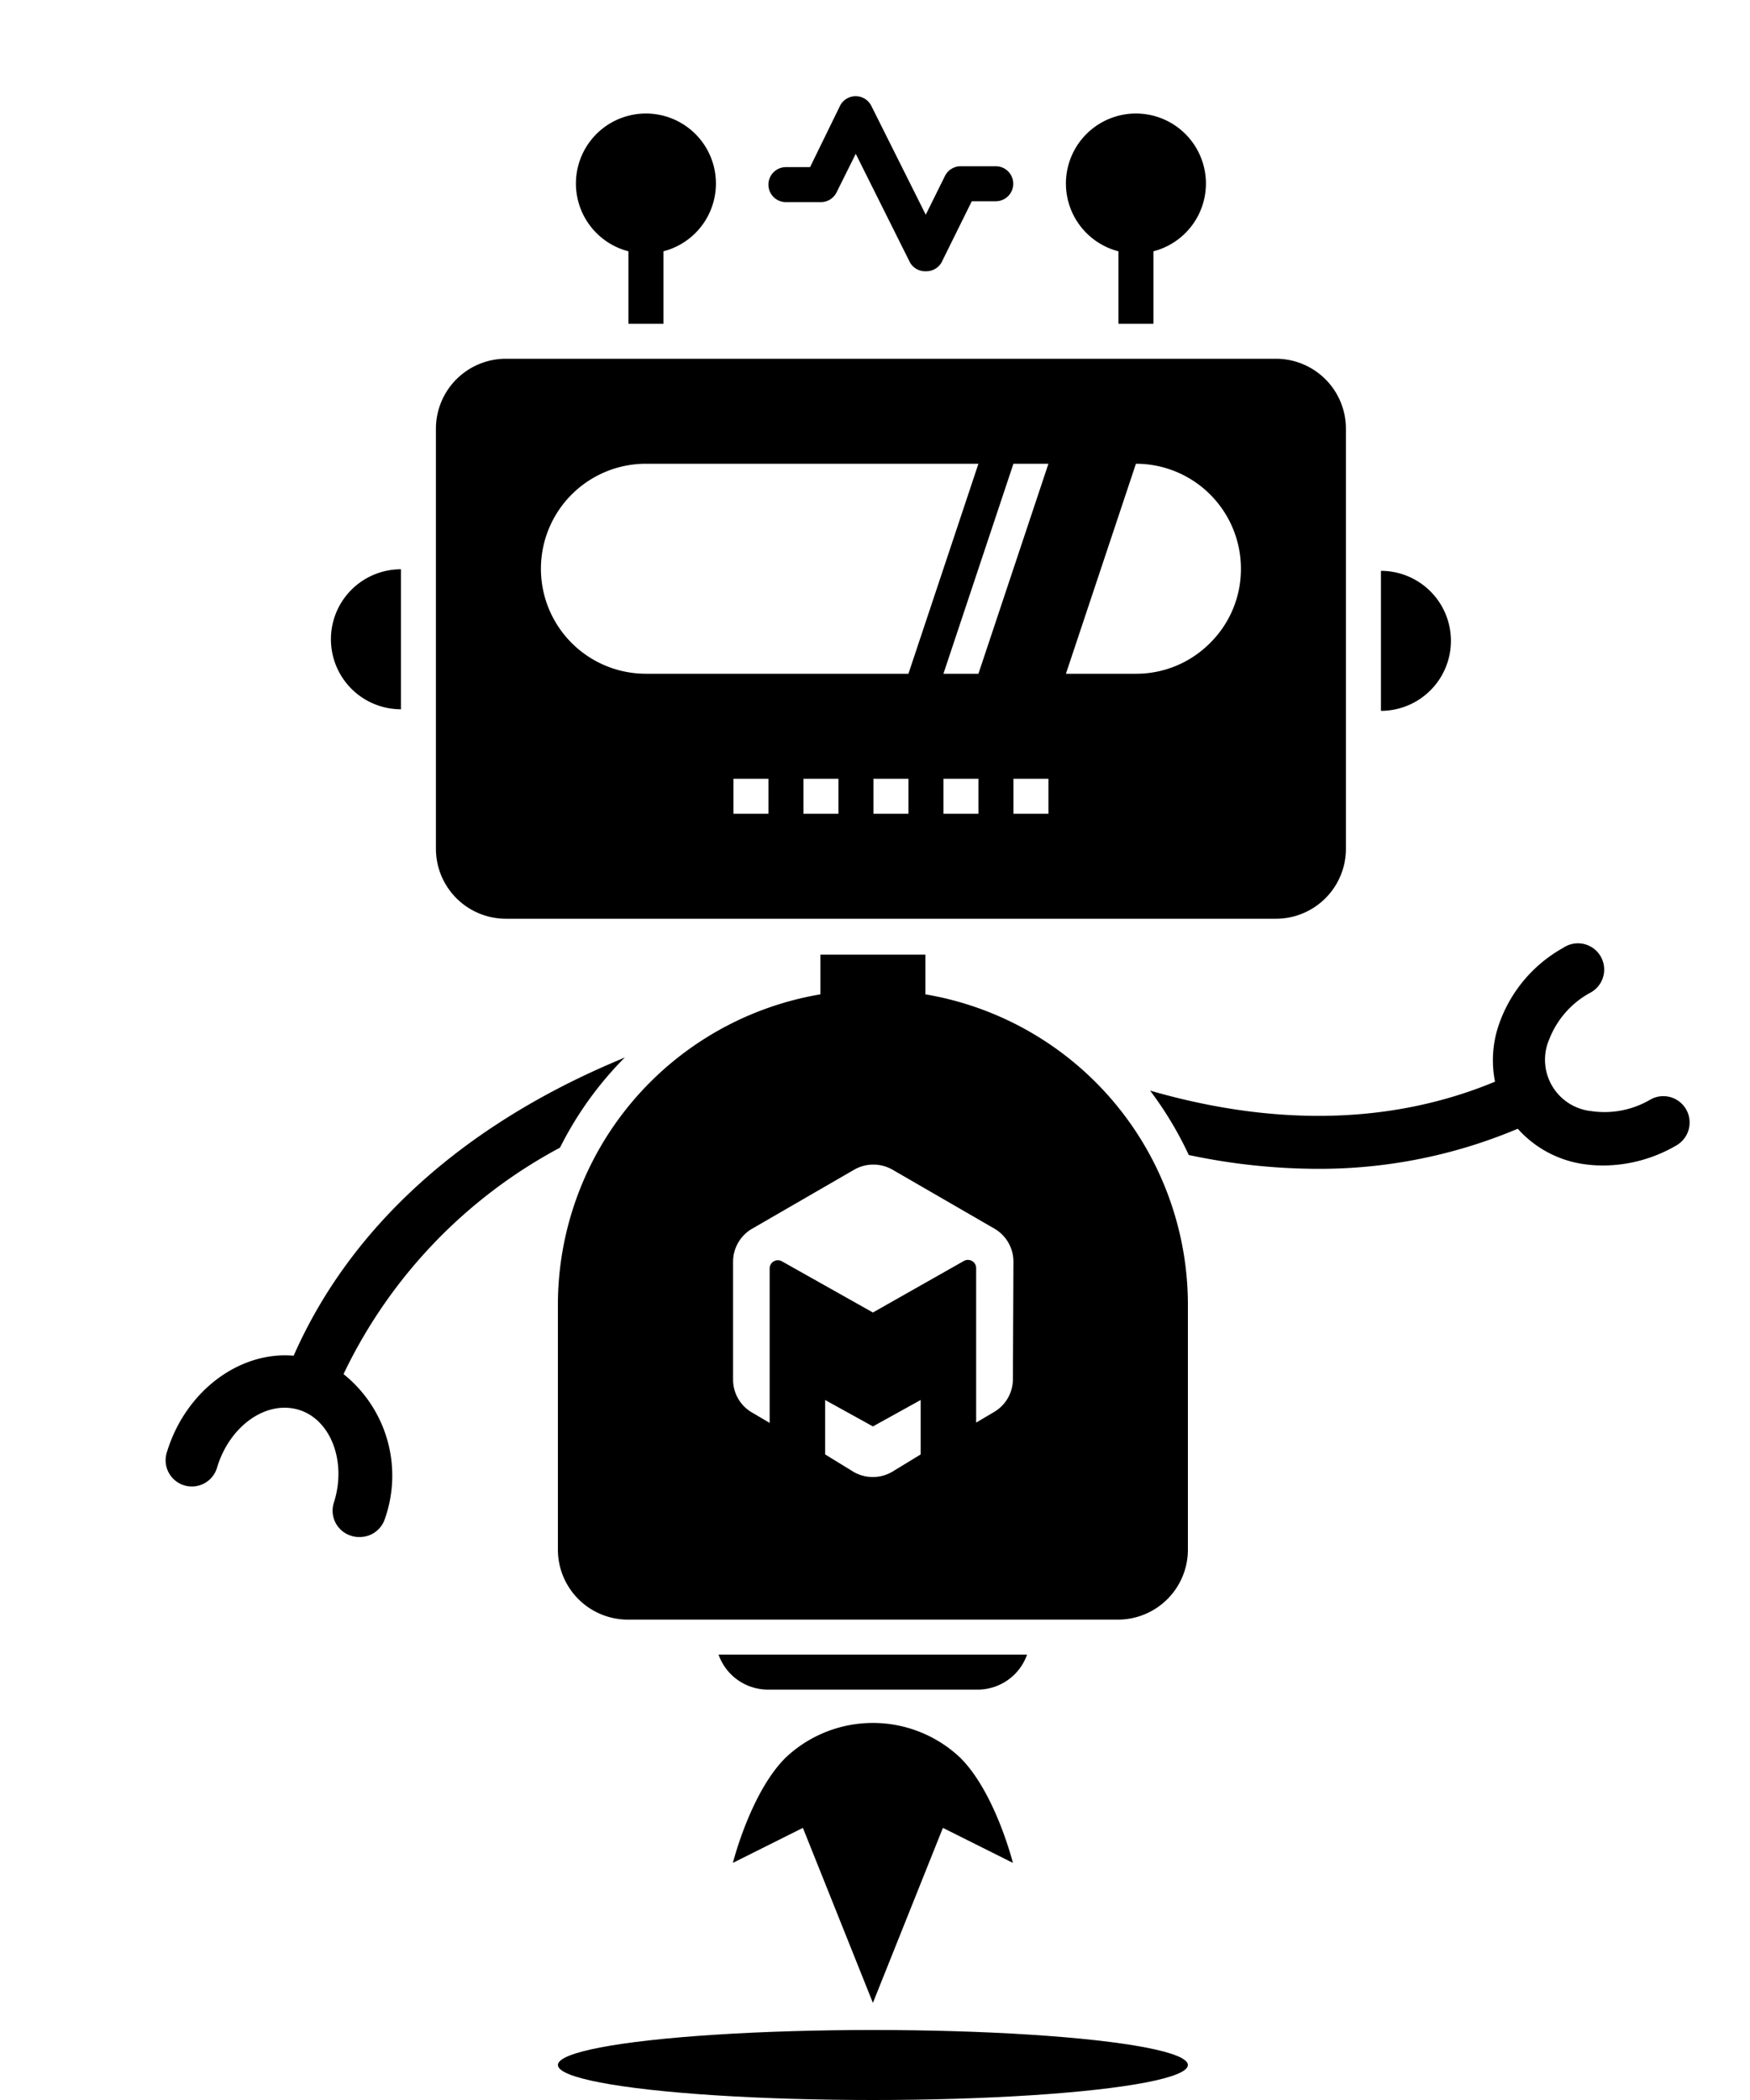 <svg id="Robot_master" xmlns="http://www.w3.org/2000/svg" viewBox="0 0 100 120">
  <ellipse id="Shadow" cx="49.88" cy="118" rx="18" ry="2"/>
  <g id="Robot">
    <g id="Torso">
      <path id="Arm-right" d="M96.33,63.36a1.5,1.5,0,0,0-2-.54,5.17,5.17,0,0,1-3.41.67,2.95,2.95,0,0,1-2.38-4.13,5.15,5.15,0,0,1,2.29-2.61,1.5,1.5,0,1,0-1.5-2.59,8,8,0,0,0-3.6,4.17,6.25,6.25,0,0,0-.3,3.48c-6.79,2.82-13.8,2.22-19.71.51A20.56,20.56,0,0,1,67.93,66a35.74,35.74,0,0,0,7.3.79,29.15,29.15,0,0,0,11.5-2.29,6.24,6.24,0,0,0,3.63,2,7.77,7.77,0,0,0,1.27.1,8.35,8.35,0,0,0,4.15-1.14A1.51,1.51,0,0,0,96.33,63.36Z" transform="translate(0 0)"/>
      <g id="Body">
        <g id="Rocket">
          <path id="Fire" d="M44.88,100.45c-2,2-3,6-3,6l4-2,4,10,4-10,4,2s-1-4-3-6a7.26,7.26,0,0,0-10,0Z" transform="translate(0 0)"/>
          <path id="Pipe" d="M41.06,94.55a3,3,0,0,0,2.82,2h12a3,3,0,0,0,2.81-2Z" transform="translate(0 0)"/>
        </g>
        <path id="Belly" d="M52.88,56.82V54.55h-6v2.27a18,18,0,0,0-15,17.73v14a4,4,0,0,0,4,4h28a4,4,0,0,0,4-4v-14A18,18,0,0,0,52.88,56.82Zm-.27,26.29-1.64,1a2.2,2.2,0,0,1-2.19,0l-1.63-1V80l2.73,1.51L52.61,80Zm5.27-4.3a2.18,2.18,0,0,1-1.1,1.89l-1,.59V72.47a.47.47,0,0,0-.71-.41L49.88,75l-5.19-2.92a.47.47,0,0,0-.71.41v8.82l-1-.59a2.17,2.17,0,0,1-1.09-1.89V72.1A2.18,2.18,0,0,1,43,70.2l5.81-3.36a2.2,2.2,0,0,1,2.19,0l5.81,3.36a2.18,2.18,0,0,1,1.1,1.9Z" transform="translate(0 0)"/>
      </g>
      <path id="Arm-left" d="M35.35,60.58C26.41,64.33,20,70.15,16.78,77.47c-3.08-.27-6.17,2-7.24,5.5a1.5,1.5,0,1,0,2.87.87c.72-2.37,2.81-3.84,4.66-3.28s2.76,3,2,5.33a1.5,1.5,0,0,0,1,1.87,1.31,1.31,0,0,0,.44.07A1.51,1.51,0,0,0,22,86.77a7.43,7.43,0,0,0-2.37-8.25A28.65,28.65,0,0,1,32,65.58a20,20,0,0,1,3.71-5.16Z" transform="translate(0 0)"/>
    </g>
    <g id="Head">
      <path id="Face" d="M72.91,20.5h-44a4,4,0,0,0-4,4v24a4,4,0,0,0,4,4h44a4,4,0,0,0,4-4v-24A4,4,0,0,0,72.91,20.5Zm-29,26h-2v-2h2Zm4,0h-2v-2h2Zm4,0h-2v-2h2Zm-15-8a6,6,0,0,1,0-12h19l-4,12Zm19,8h-2v-2h2Zm4,0h-2v-2h2Zm-4-8h-2l4-12h2Zm13.24-1.76a5.94,5.94,0,0,1-4.24,1.76h-4l4-12a6,6,0,0,1,6,6A5.94,5.94,0,0,1,69.15,36.74Z" transform="translate(0 0)"/>
      <path id="Ear-right" d="M78.91,32.62h0a4,4,0,0,1,4,4h0a4,4,0,0,1-4,4h0v-8Z" transform="translate(0 0)"/>
      <path id="Ear-left" d="M22.91,32.53h0v8h0a4,4,0,0,1-4-4h0A4,4,0,0,1,22.91,32.53Z" transform="translate(0 0)"/>
      <g id="Top">
        <path id="Antenna-left" d="M40.91,10.5a4,4,0,1,0-5,3.86V18.5h2V14.36A4,4,0,0,0,40.91,10.5Z" transform="translate(0 0)"/>
        <path id="Antenna-right" d="M68.91,10.5a4,4,0,1,0-5,3.86V18.5h2V14.36A4,4,0,0,0,68.91,10.5Z" transform="translate(0 0)"/>
        <path id="Signal" d="M52.91,15.5A1,1,0,0,1,52,15l-3.1-6.21L47.8,11a1,1,0,0,1-.89.55h-2a1,1,0,0,1,0-2h1.38L48,6.05a1,1,0,0,1,1.79,0l3.11,6.22L54,10.05a1,1,0,0,1,.9-.55h2a1,1,0,0,1,0,2H55.53L53.8,15A1,1,0,0,1,52.91,15.5Z" transform="translate(0 0)"/>
      </g>
    </g>
  </g>
</svg>
